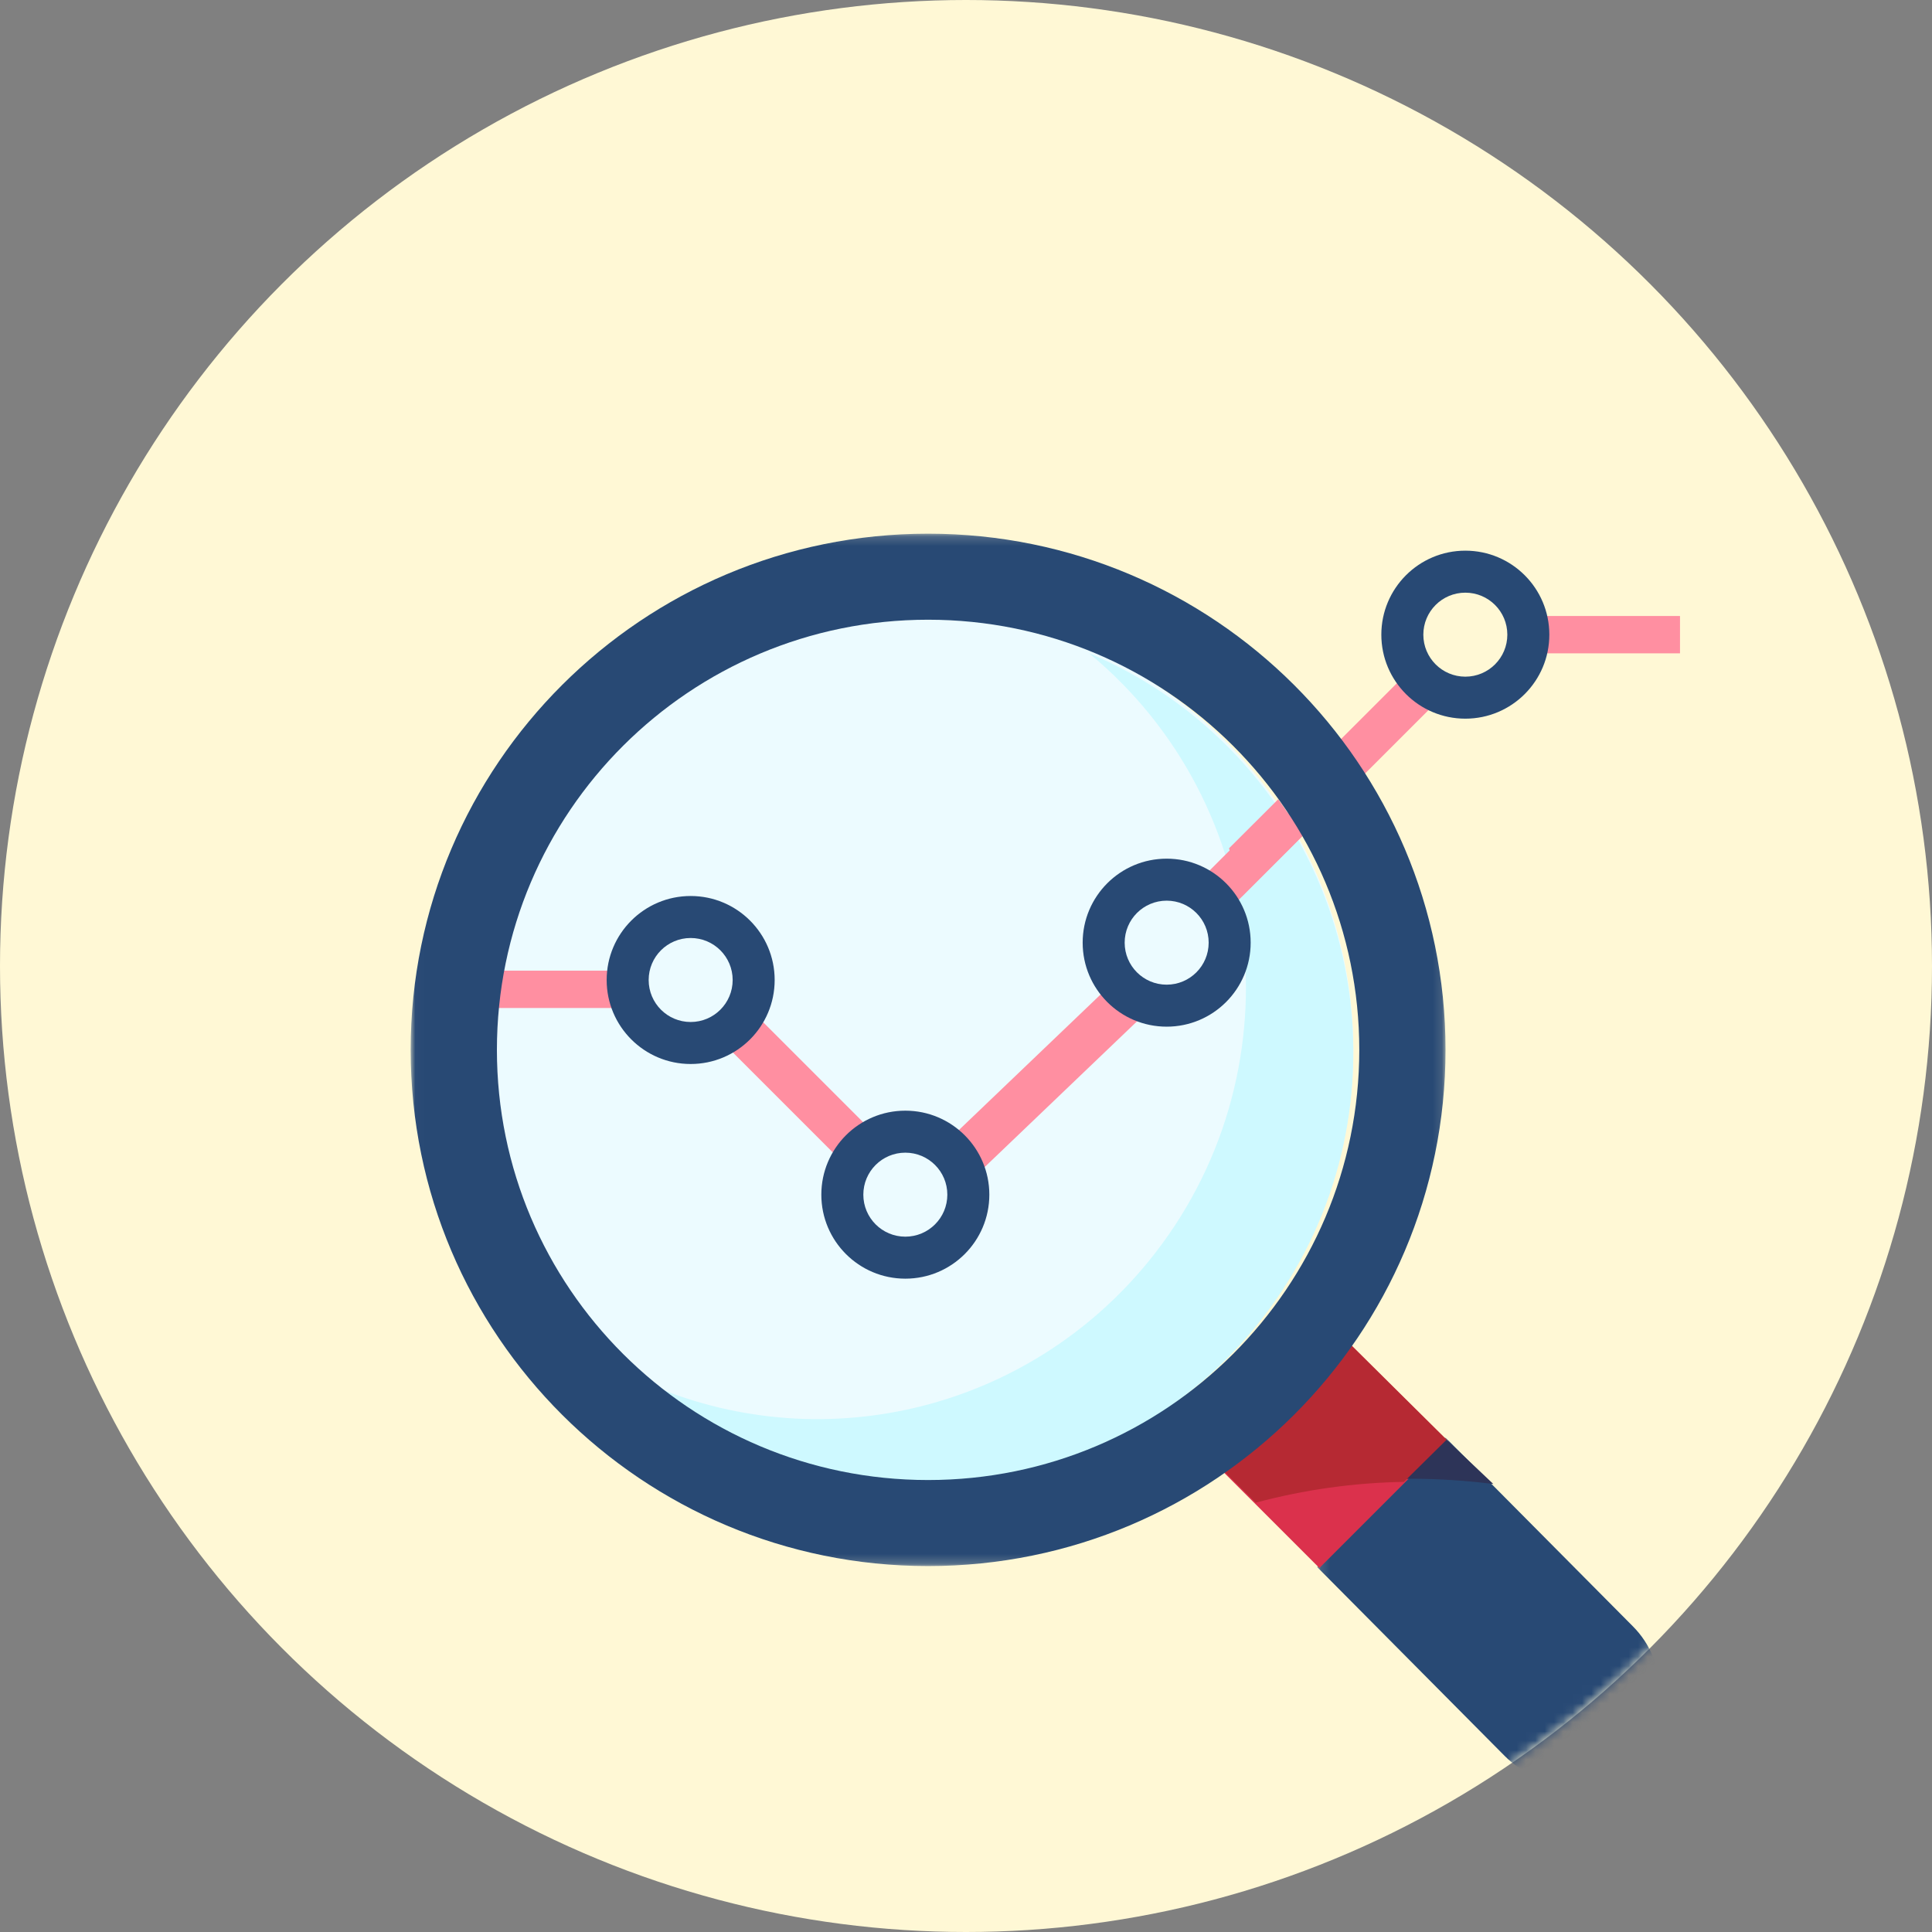 <?xml version="1.0" encoding="UTF-8"?>
<svg width="207px" height="207px" viewBox="0 0 207 207" version="1.1" xmlns="http://www.w3.org/2000/svg" xmlns:xlink="http://www.w3.org/1999/xlink">
    <rect x="0" y="0" width="207" height="207" fill="#808080" stroke="none"/>
    <!-- Generator: Sketch 50.2 (55047) - http://www.bohemiancoding.com/sketch -->
    <title>Group 18</title>
    <desc>Created with Sketch.</desc>
    <defs>
        <circle id="path-1" cx="103.5" cy="103.5" r="103.5"></circle>
        <polygon id="path-3" points="0.126 0.041 36.821 0.041 36.821 36.984 0.126 36.984"></polygon>
        <polygon id="path-5" points="0.016 0.18 110.878 0.18 110.878 110.793 0.016 110.793"></polygon>
    </defs>
    <g id="web" stroke="none" stroke-width="1" fill="none" fill-rule="evenodd">
        <g id="Group-18">
            <mask id="mask-2" fill="white">
                <use xlink:href="#path-1"></use>
            </mask>
            <use id="Mask" fill="#FFF8D5" xlink:href="#path-1"></use>
            <g id="Group" mask="url(#mask-2)">
                <g transform="translate(44, 57)">
                    <g id="Group-3" stroke-width="1" fill="none" transform="translate(97, 97)">
                        <mask id="mask-4" fill="white">
                            <use xlink:href="#path-3"></use>
                        </mask>
                        <g id="Clip-2"></g>
                        <path d="M13.886,0.041 L33.97,20.269 C35.796,22.108 36.821,24.6 36.821,27.199 C36.823,32.611 32.468,36.998 27.094,37 C27.092,37 27.092,37 27.09,37 C24.51,37 22.035,35.967 20.209,34.129 L0.126,13.9 L13.886,0.041" id="Fill-1" fill="#284974" mask="url(#mask-4)"></path>
                    </g>
                    <polyline id="Fill-4" fill="#DB314C" points="86 99.637 99.637 86 111 97.363 97.363 111 86 99.637"></polyline>
                    <path d="M107.202,101.437 C110.146,101.441 113.084,101.63 116,102 L110.717,97 L106,101.465 C106.401,101.459 106.799,101.437 107.202,101.437" id="Fill-5" fill="#2D3458"></path>
                    <path d="M111,97.25 L99.637,86 L86,99.5 L90.546,104 C95.723,102.612 101.055,101.862 106.418,101.773 L111,97.25" id="Fill-6" fill="#B62933"></path>
                    <path d="M55,9 C80.405,9 101,29.819 101,55.5 C101,81.181 80.405,102 55,102 C29.595,102 9,81.181 9,55.5 C9,29.819 29.595,9 55,9" id="Fill-7" fill="#ECFBFF"></path>
                    <polygon id="Fill-8" fill="#FF8FA1" points="36.243 51 50 64.757 46.757 68 33 54.243"></polygon>
                    <polygon id="Fill-9" fill="#FF8FA1" points="75.545 48 79 51.305 59.455 70 56 66.695"></polygon>
                    <polygon id="Fill-10" fill="#FF8FA1" points="120 13 136 13 136 9 120 9"></polygon>
                    <polygon id="Fill-11" fill="#FF8FA1" points="9 51 23 51 23 47 9 47"></polygon>
                    <polyline id="Fill-12" fill="#FF8FA1" points="98 23.865 106.866 15 110 18.134 101.135 27 98 23.865"></polyline>
                    <path d="M30,43.5 C27.514,43.5 25.5,45.514 25.5,48 C25.5,50.486 27.514,52.5 30,52.5 C32.486,52.5 34.5,50.486 34.5,48 C34.5,45.514 32.486,43.5 30,43.5 Z M30,57 C25.03,57 21,52.97 21,48 C21,43.03 25.03,39 30,39 C34.97,39 39,43.03 39,48 C39,52.97 34.97,57 30,57 Z" id="Fill-13" fill="#284974"></path>
                    <path d="M53,66.5 C50.514,66.5 48.5,68.514 48.5,71 C48.5,73.486 50.514,75.5 53,75.5 C55.486,75.5 57.5,73.486 57.5,71 C57.5,68.514 55.486,66.5 53,66.5 Z M53,80 C48.03,80 44,75.97 44,71 C44,66.03 48.03,62 53,62 C57.97,62 62,66.03 62,71 C62,75.97 57.97,80 53,80 Z" id="Fill-14" fill="#284974"></path>
                    <path d="M113,6.5 C110.514,6.5 108.5,8.514 108.5,11 C108.5,13.486 110.514,15.5 113,15.5 C115.486,15.5 117.5,13.486 117.5,11 C117.5,8.514 115.486,6.5 113,6.5 Z M113,20 C108.03,20 104,15.97 104,11 C104,6.03 108.03,2 113,2 C117.97,2 122,6.03 122,11 C122,15.97 117.97,20 113,20 Z" id="Fill-15" fill="#284974"></path>
                    <path d="M72.696,13 C92.299,29.2 95.16,58.353 79.087,78.114 C66.257,93.889 44.689,99.332 26,91.511 C45.603,107.711 74.52,104.826 90.593,85.068 C106.667,65.31 103.803,36.157 84.202,19.954 C80.726,17.081 76.847,14.737 72.696,13" id="Fill-16" fill="#CEF9FF"></path>
                    <polyline id="Fill-17" fill="#FF8FA1" points="84 37.866 92.866 29 96 32.134 87.134 41 84 37.866"></polyline>
                    <g id="Group-21" stroke-width="1" fill="none">
                        <mask id="mask-6" fill="white">
                            <use xlink:href="#path-5"></use>
                        </mask>
                        <g id="Clip-19"></g>
                        <path d="M92.951,28.633 L87.679,33.892 C88.24,35.572 88.703,37.281 89.065,39.014 L95.515,32.58 C94.727,31.221 93.872,29.905 92.951,28.633" id="Fill-18" fill="#FF8FA1" mask="url(#mask-6)"></path>
                        <path d="M55.439,101.575 C29.923,101.575 9.24,80.941 9.24,55.486 C9.24,30.032 29.923,9.398 55.439,9.398 C80.955,9.398 101.638,30.032 101.638,55.486 C101.638,80.941 80.955,101.575 55.439,101.575 Z M55.439,0.18 C24.821,0.18 0,24.941 0,55.486 C0,86.032 24.821,110.793 55.439,110.793 C86.058,110.793 110.878,86.032 110.878,55.486 C110.878,24.941 86.058,0.18 55.439,0.18 Z" id="Fill-20" fill="#284974" mask="url(#mask-6)"></path>
                    </g>
                    <path d="M81,39.5 C78.514,39.5 76.5,41.514 76.5,44 C76.5,46.486 78.514,48.5 81,48.5 C83.486,48.5 85.5,46.486 85.5,44 C85.5,41.514 83.486,39.5 81,39.5 Z M81,53 C76.03,53 72,48.97 72,44 C72,39.03 76.03,35 81,35 C85.97,35 90,39.03 90,44 C90,48.97 85.97,53 81,53 Z" id="Fill-22" fill="#284974"></path>
                </g>
            </g>
        </g>
    </g>
</svg>
